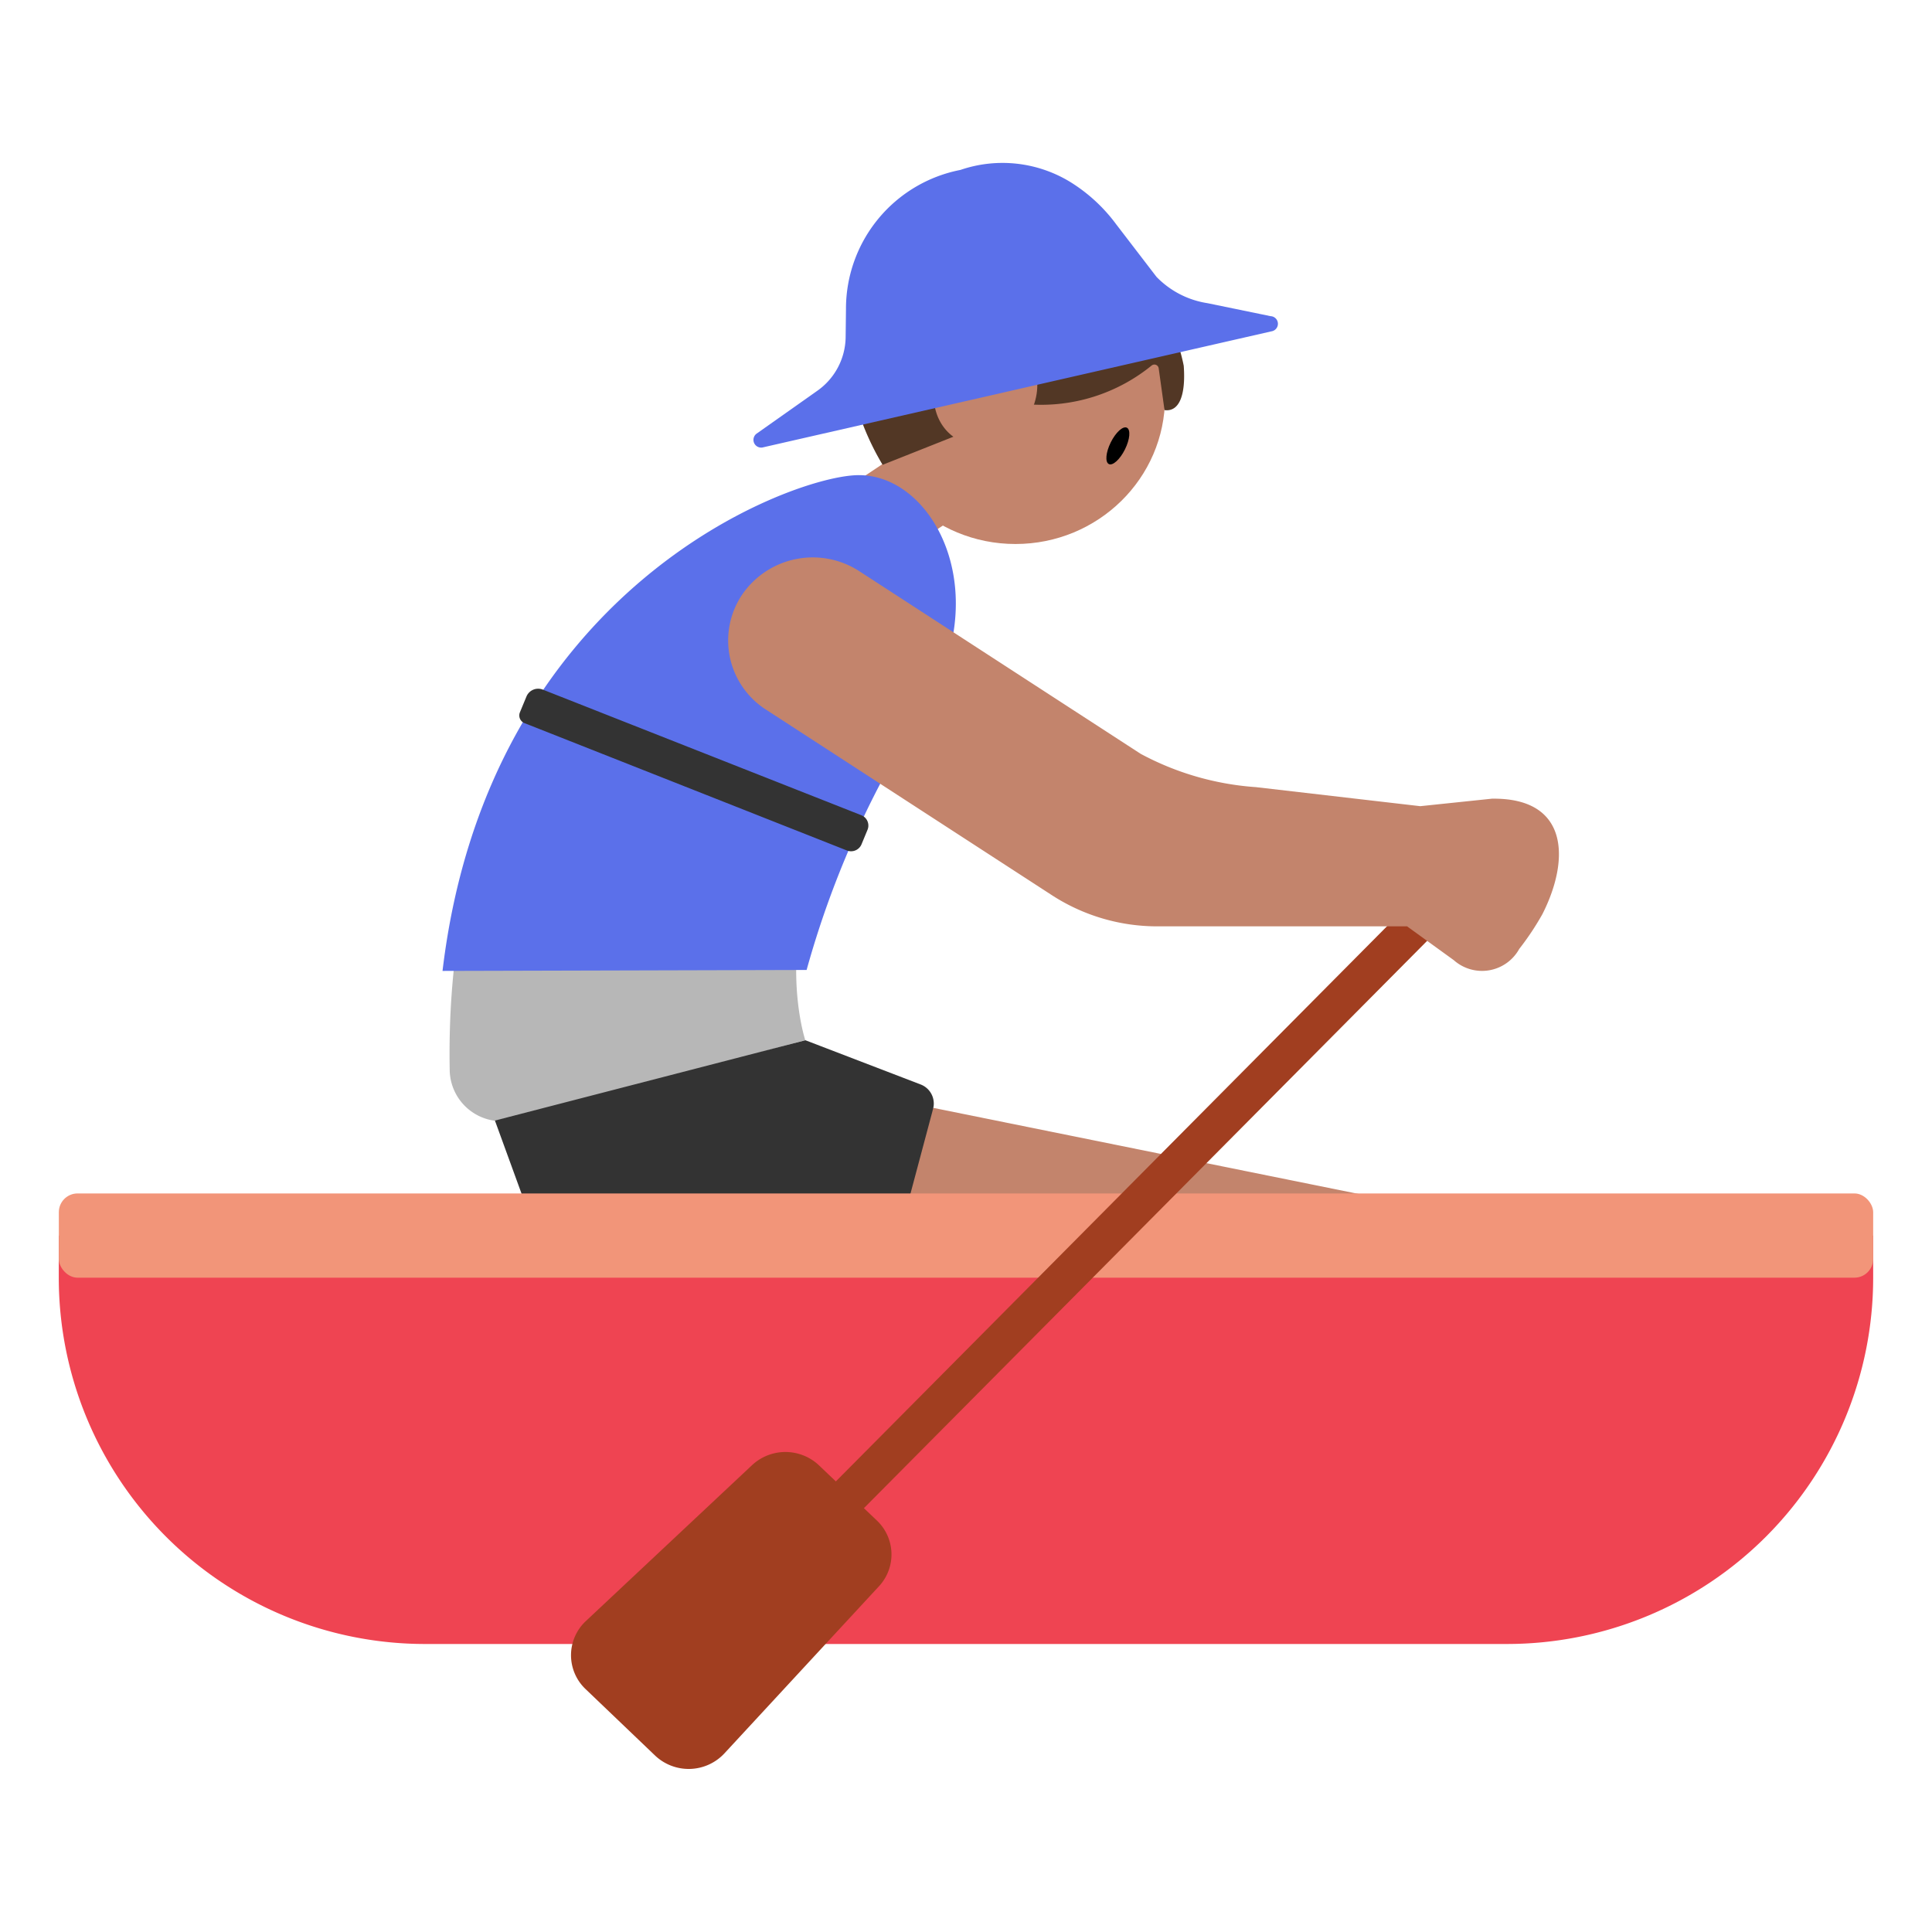 <svg id="Layer_1" data-name="Layer 1" xmlns="http://www.w3.org/2000/svg" viewBox="0 0 40 40"><defs><style>.cls-1{fill:#c3846c;}.cls-2{fill:#523725;}.cls-3{fill:#b7b7b7;}.cls-4{fill:#5b70ea;}.cls-5{fill:#333;}.cls-6{fill:#ef4452;}.cls-7{fill:#f29579;}.cls-8{fill:#a13e20;}.cls-9{fill:none;}</style></defs><path class="cls-1" d="M17.426,10.458l.424,1.2a.225.225,0,0,0,.337.11l1.6-1.064-1-1.439-1.241.827A.314.314,0,0,0,17.426,10.458Z"/><ellipse class="cls-1" cx="21.024" cy="8.224" rx="3.097" ry="3.039"/><path class="cls-2" d="M24.11,8.491l-.121-.868a.09.09,0,0,0-.147-.054,3.624,3.624,0,0,1-2.431.809L18.275,9.623s-1.471-2.285-.2-3.886a3.463,3.463,0,0,1,4.514-.626,3.454,3.454,0,0,1,1.919,2.463C24.552,8.179,24.416,8.532,24.11,8.491Z"/><ellipse class="cls-1" cx="20.405" cy="8.084" rx="1.169" ry="1.039" transform="translate(3.334 21.879) rotate(-60.556)"/><ellipse cx="23.144" cy="9.231" rx="0.42" ry="0.164" transform="translate(4.584 25.856) rotate(-63.596)"/><path class="cls-3" d="M10.68,23.172l5.992-1.639s-1.111-3.3,2.069-6.6c2.012-2.091.383-4.91-1.192-4.839-1.5.068-8.419,2.727-8.238,12.079A1.075,1.075,0,0,0,10.68,23.172Z"/><path class="cls-4" d="M16.7,20.082a19.6,19.6,0,0,1,2.268-5.153c1.753-2.489.4-5.166-1.254-5.09-1.443.065-7.618,2.4-8.552,10.263Z"/><path class="cls-5" d="M17.536,17.609l-6.673-2.636a.171.171,0,0,1-.1-.222l.137-.331a.262.262,0,0,1,.339-.142l6.593,2.6a.23.23,0,0,1,.13.3l-.124.3A.235.235,0,0,1,17.536,17.609Z"/><polygon class="cls-1" points="19.321 22.937 28.868 24.869 29.433 26.64 17.927 26.534 19.321 22.937"/><path class="cls-5" d="M10.247,23.2,11.5,26.64h6.836l.984-3.688a.423.423,0,0,0-.261-.5l-2.384-.915Z"/><path class="cls-6" d="M1.218,25.581H38.782a0,0,0,0,1,0,0v.873A7.583,7.583,0,0,1,31.2,34.037H8.8a7.583,7.583,0,0,1-7.583-7.583v-.873a0,0,0,0,1,0,0Z"/><rect class="cls-7" x="1.218" y="24.709" width="37.564" height="1.744" rx="0.388"/><path class="cls-8" d="M17.1,32.017l-.58-.555L30.208,17.675a.393.393,0,0,1,.552-.007h0a.41.41,0,0,1,.007.583Z"/><path class="cls-8" d="M18.158,31.484l-1.2-1.144a1.012,1.012,0,0,0-1.386-.007l-3.441,3.228a.967.967,0,0,0-.007,1.41l1.44,1.377A1.011,1.011,0,0,0,15,36.3l3.2-3.46A.967.967,0,0,0,18.158,31.484Z"/><path class="cls-1" d="M23.616,15.607l-5.825-3.781a1.771,1.771,0,0,0-2.426.486h0a1.7,1.7,0,0,0,.494,2.38l5.924,3.845a4.007,4.007,0,0,0,2.176.642h5.173l.967.7a.88.88,0,0,0,1.355-.232,5.727,5.727,0,0,0,.48-.721c.577-1.138.544-2.414-1.046-2.39l-1.483.155-3.4-.394A5.9,5.9,0,0,1,23.616,15.607Z"/><path class="cls-4" d="M15.806,9.26l10.518-2.4a.158.158,0,0,0-.017-.314L25,6.277a1.865,1.865,0,0,1-1.056-.545l-.833-1.086a3.415,3.415,0,0,0-.942-.872,2.69,2.69,0,0,0-2.284-.256h0A2.929,2.929,0,0,0,17.515,6.4l-.007.591a1.379,1.379,0,0,1-.6,1.109l-1.246.88A.16.16,0,0,0,15.806,9.26Z"/><rect class="cls-9" width="40" height="40"/></svg>